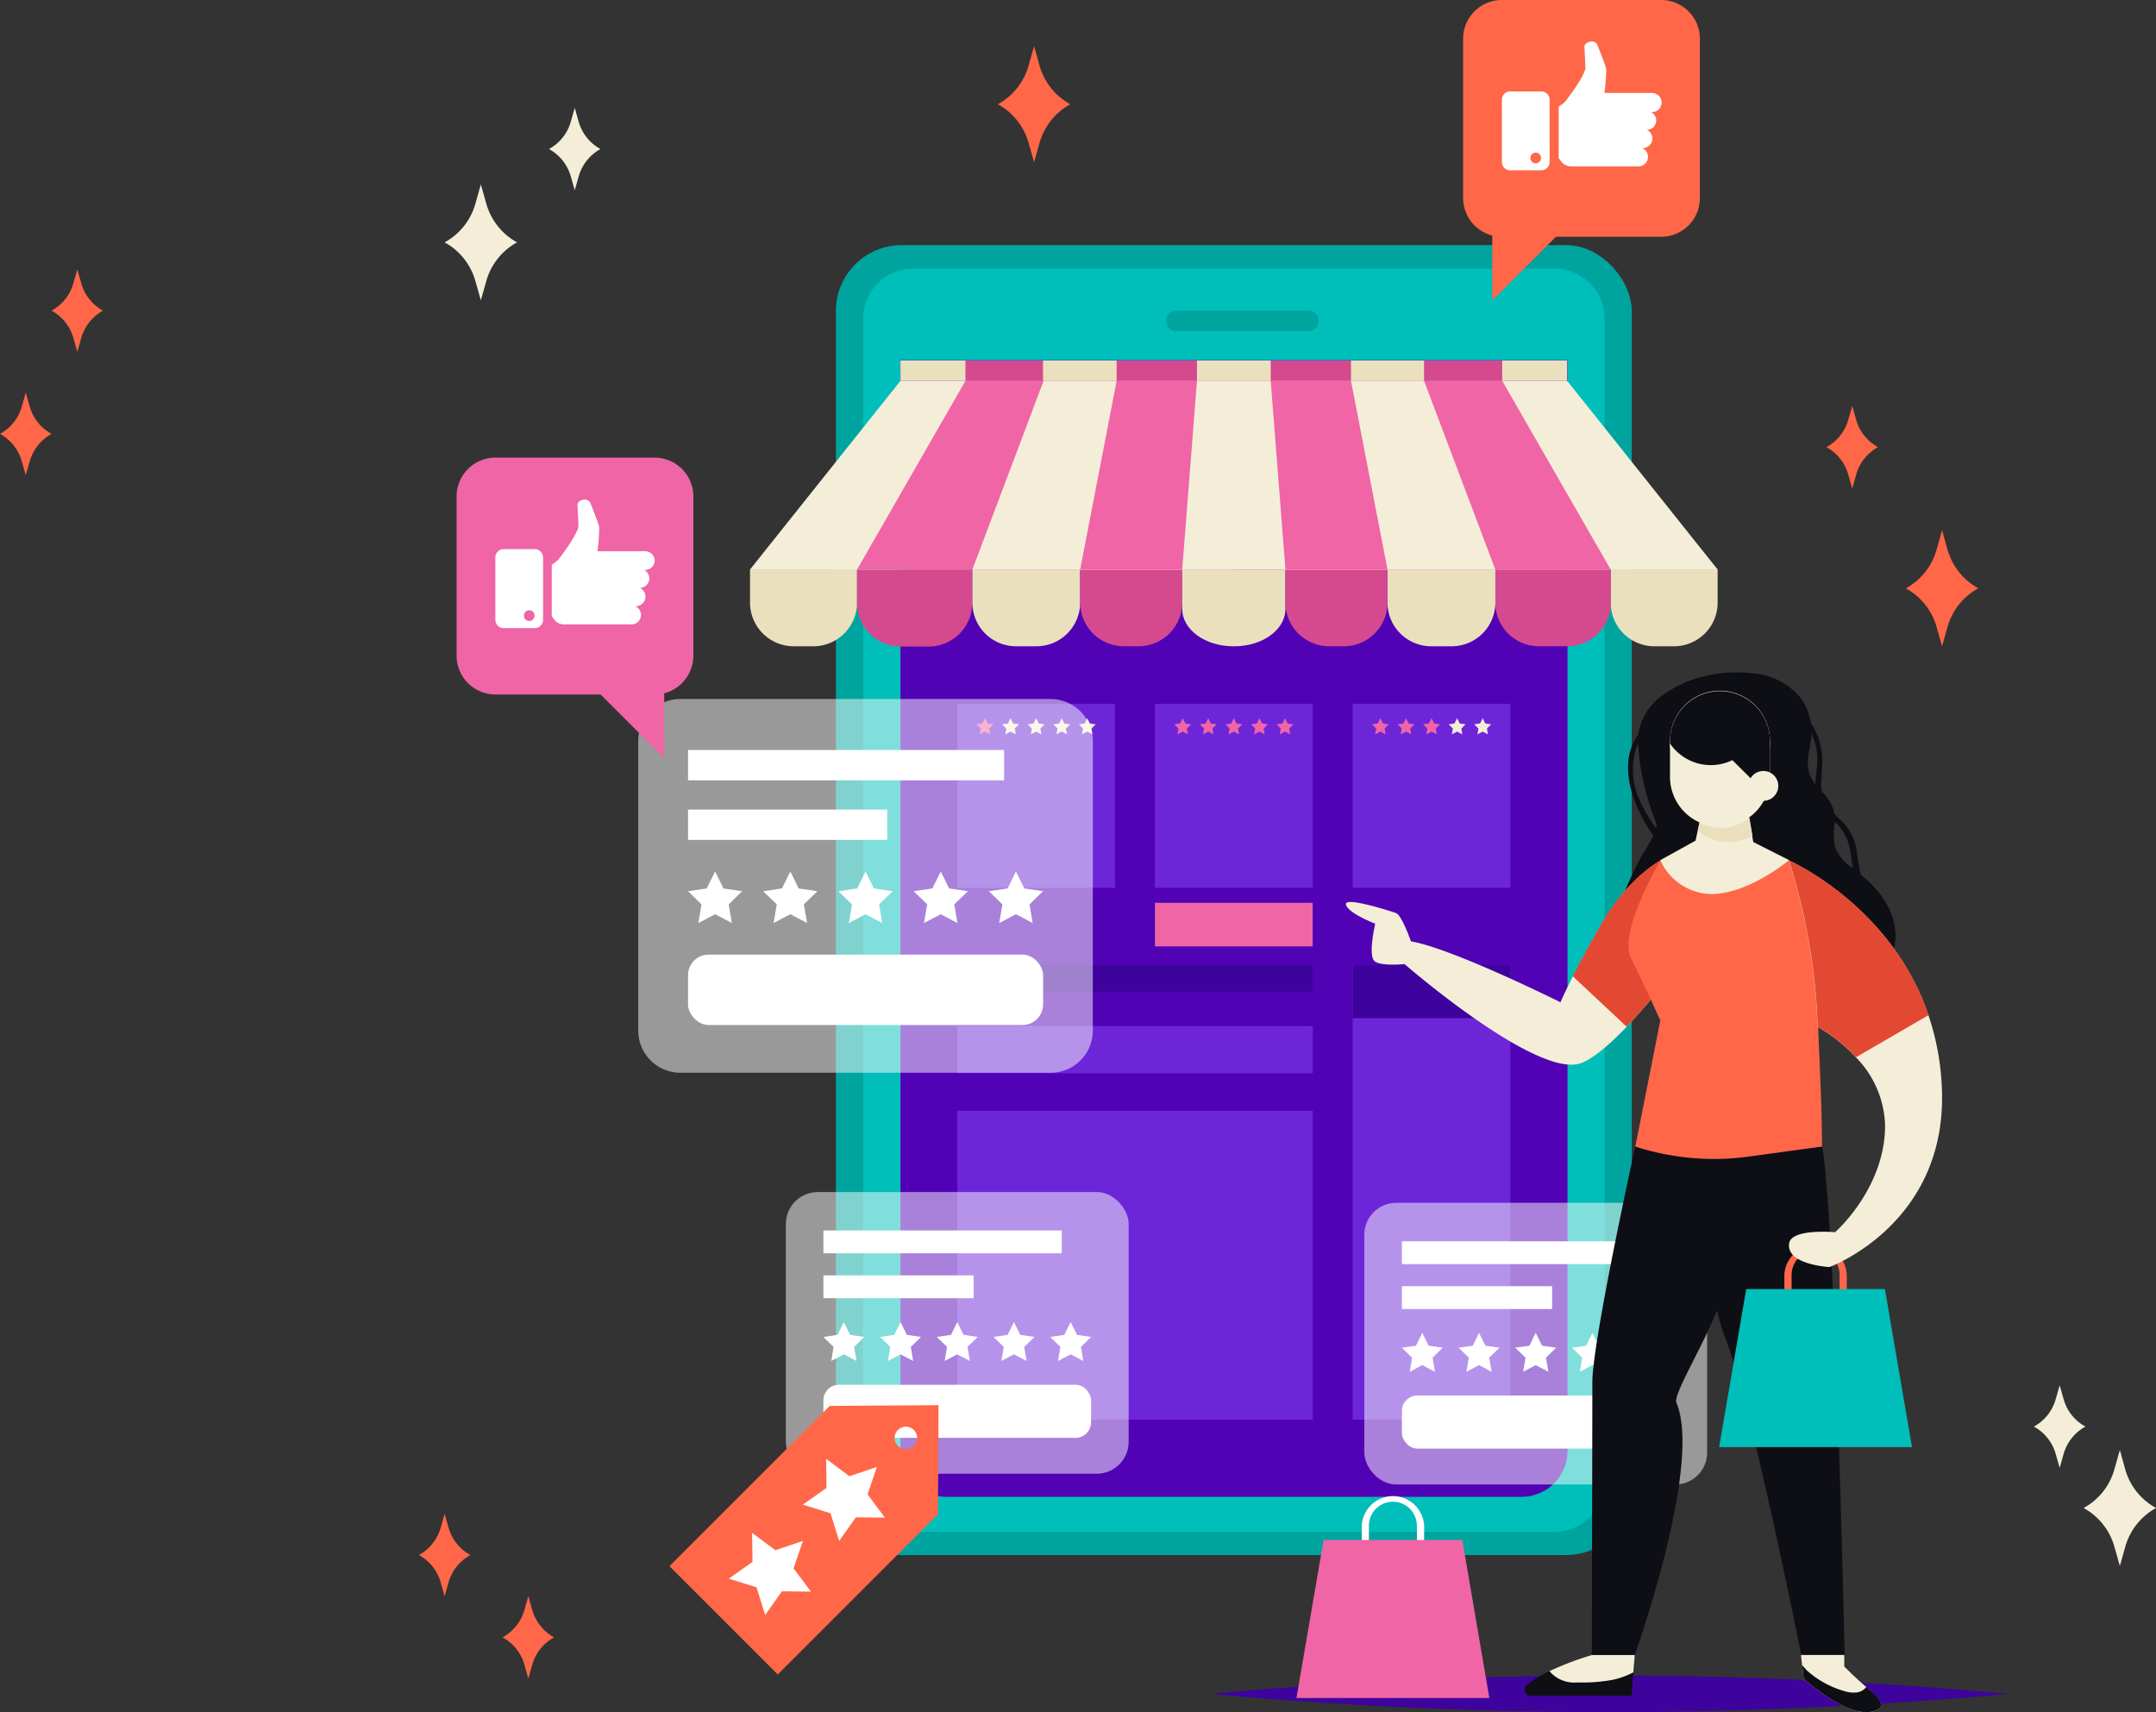 <svg id="Слой_1" data-name="Слой 1" xmlns="http://www.w3.org/2000/svg" viewBox="0 0 258.8 205.53"><rect x="0" y="0" width="258.8" height="205.53" fill="#333333" stroke="none"/><defs><style>.cls-1{fill:#00a49f;}.cls-2{fill:#00beb9;}.cls-3{fill:#5202b5;}.cls-4{fill:#ebe0be;}.cls-5{fill:#d5498f;}.cls-6{fill:#f4eed8;}.cls-7{fill:#f065a6;}.cls-8{fill:#6d26d7;}.cls-9{fill:#3e039c;}.cls-10,.cls-11{fill:#fff;}.cls-10{opacity:0.5;}.cls-12{fill:#ff6748;}.cls-13{fill:#0e0e15;}.cls-14{fill:#e34932;}</style></defs><title>service-shop-3</title><rect class="cls-1" x="100.34" y="29.42" width="95.53" height="157.23" rx="7.89"/><path class="cls-2" d="M740.15,313h-77a6,6,0,0,0-6,6V458.62a6,6,0,0,0,6,6h77a6,6,0,0,0,6-6V319A6,6,0,0,0,740.15,313Z" transform="translate(-553.54 -280.76)"/><path class="cls-3" d="M661.63,324V454.9a5.53,5.53,0,0,0,5.54,5.52h69a5.52,5.52,0,0,0,5.53-5.52V324Z" transform="translate(-553.54 -280.76)"/><path class="cls-1" d="M710.59,320.5H694.74a1.23,1.23,0,0,1-1.22-1.23h0a1.22,1.22,0,0,1,1.22-1.22h15.85a1.23,1.23,0,0,1,1.23,1.22h0A1.23,1.23,0,0,1,710.59,320.5Z" transform="translate(-553.54 -280.76)"/><rect class="cls-4" x="108.09" y="43.27" width="80.03" height="2.44"/><path class="cls-4" d="M651.18,358.33h-2.37a5.25,5.25,0,0,1-5.24-5.24v-4h12.85v4A5.25,5.25,0,0,1,651.18,358.33Z" transform="translate(-553.54 -280.76)"/><path class="cls-5" d="M102.87,68.36h13.84a0,0,0,0,1,0,0v4a5.24,5.24,0,0,1-5.24,5.24h-3.36a5.24,5.24,0,0,1-5.24-5.24v-4A0,0,0,0,1,102.87,68.36Z"/><path class="cls-4" d="M678,358.33H675.5a5.24,5.24,0,0,1-5.24-5.24v-4H683.2v4A5.25,5.25,0,0,1,678,358.33Z" transform="translate(-553.54 -280.76)"/><path class="cls-5" d="M690.21,358.33h-1.77a5.25,5.25,0,0,1-5.24-5.24v-4h12.25v4A5.25,5.25,0,0,1,690.21,358.33Z" transform="translate(-553.54 -280.76)"/><polygon class="cls-6" points="108.09 45.71 90.03 68.36 148.1 68.36 148.1 45.71 108.09 45.71"/><polygon class="cls-7" points="115.89 45.71 102.88 68.36 148.1 68.36 148.1 45.71 115.89 45.71"/><polygon class="cls-6" points="125.27 45.71 116.72 68.36 148.1 68.36 148.1 45.71 125.27 45.71"/><polygon class="cls-7" points="134.04 45.71 129.66 68.36 148.1 68.36 148.1 45.71 134.04 45.71"/><path class="cls-4" d="M695.45,349.12v4.73c0,2.47,2.74,4.48,6.13,4.48h.14c3.38,0,6.12-2,6.12-4.48v-4.73Z" transform="translate(-553.54 -280.76)"/><path class="cls-4" d="M752.12,358.33h2.36a5.24,5.24,0,0,0,5.24-5.24v-4H746.88v4A5.24,5.24,0,0,0,752.12,358.33Z" transform="translate(-553.54 -280.76)"/><path class="cls-5" d="M738.28,349.12h3.36a5.24,5.24,0,0,1,5.24,5.24v4a0,0,0,0,1,0,0H733a0,0,0,0,1,0,0v-4A5.24,5.24,0,0,1,738.28,349.12Z" transform="translate(926.37 426.69) rotate(180)"/><path class="cls-4" d="M725.33,358.33h2.47a5.25,5.25,0,0,0,5.24-5.24v-4H720.09v4A5.25,5.25,0,0,0,725.33,358.33Z" transform="translate(-553.54 -280.76)"/><path class="cls-5" d="M713.08,358.33h1.77a5.24,5.24,0,0,0,5.24-5.24v-4H707.84v4A5.25,5.25,0,0,0,713.08,358.33Z" transform="translate(-553.54 -280.76)"/><polygon class="cls-6" points="188.12 45.71 148.1 45.71 148.1 68.36 206.18 68.36 188.12 45.71"/><polygon class="cls-7" points="180.32 45.71 148.1 45.71 148.1 68.36 193.34 68.36 180.32 45.71"/><polygon class="cls-6" points="148.1 45.71 148.1 68.36 179.49 68.36 170.94 45.71 148.1 45.71"/><polygon class="cls-7" points="148.1 45.71 148.1 68.36 166.55 68.36 162.17 45.71 148.1 45.71"/><polygon class="cls-6" points="143.68 45.71 141.91 68.36 154.3 68.36 152.53 45.71 143.68 45.71"/><rect class="cls-5" x="115.89" y="43.27" width="9.31" height="2.44"/><rect class="cls-5" x="170.94" y="43.27" width="9.38" height="2.44"/><rect class="cls-5" x="134.04" y="43.27" width="9.64" height="2.44"/><rect class="cls-5" x="152.53" y="43.27" width="9.64" height="2.44"/><rect class="cls-8" x="114.91" y="84.48" width="18.93" height="22.08"/><rect class="cls-8" x="138.64" y="84.48" width="18.93" height="22.08"/><polygon class="cls-7" points="141.97 86.2 142.28 86.84 142.98 86.94 142.47 87.44 142.59 88.14 141.97 87.81 141.34 88.14 141.46 87.44 140.95 86.94 141.65 86.84 141.97 86.2"/><polygon class="cls-7" points="145.04 86.2 145.35 86.84 146.05 86.94 145.54 87.44 145.66 88.14 145.04 87.81 144.41 88.14 144.53 87.44 144.02 86.94 144.72 86.84 145.04 86.2"/><polygon class="cls-7" points="148.1 86.2 148.42 86.84 149.12 86.94 148.61 87.44 148.73 88.14 148.1 87.81 147.48 88.14 147.6 87.44 147.09 86.94 147.79 86.84 148.1 86.2"/><polygon class="cls-7" points="151.18 86.2 151.49 86.84 152.19 86.94 151.68 87.44 151.8 88.14 151.18 87.81 150.55 88.14 150.67 87.44 150.16 86.94 150.86 86.84 151.18 86.2"/><polygon class="cls-7" points="154.25 86.2 154.56 86.84 155.26 86.94 154.75 87.44 154.87 88.14 154.25 87.81 153.62 88.14 153.74 87.44 153.23 86.94 153.93 86.84 154.25 86.2"/><rect class="cls-8" x="162.37" y="84.48" width="18.93" height="22.08"/><polygon class="cls-7" points="165.7 86.2 166.01 86.84 166.71 86.94 166.21 87.44 166.33 88.14 165.7 87.81 165.07 88.14 165.19 87.44 164.68 86.94 165.38 86.84 165.7 86.2"/><polygon class="cls-7" points="168.77 86.2 169.08 86.84 169.78 86.94 169.28 87.44 169.4 88.14 168.77 87.81 168.14 88.14 168.26 87.44 167.75 86.94 168.46 86.84 168.77 86.2"/><polygon class="cls-7" points="171.84 86.2 172.15 86.84 172.85 86.94 172.34 87.44 172.47 88.14 171.84 87.81 171.21 88.14 171.33 87.44 170.82 86.94 171.52 86.84 171.84 86.2"/><polygon class="cls-6" points="174.91 86.2 175.22 86.84 175.92 86.94 175.42 87.44 175.53 88.14 174.91 87.81 174.28 88.14 174.4 87.44 173.89 86.94 174.59 86.84 174.91 86.2"/><polygon class="cls-6" points="177.98 86.2 178.29 86.84 178.99 86.94 178.49 87.44 178.6 88.14 177.98 87.81 177.35 88.14 177.47 87.44 176.96 86.94 177.66 86.84 177.98 86.2"/><polygon class="cls-7" points="118.23 86.2 118.55 86.84 119.25 86.94 118.74 87.44 118.86 88.14 118.23 87.81 117.61 88.14 117.73 87.44 117.22 86.94 117.92 86.84 118.23 86.2"/><polygon class="cls-6" points="121.3 86.2 121.62 86.84 122.32 86.94 121.81 87.44 121.93 88.14 121.3 87.81 120.67 88.14 120.8 87.44 120.29 86.94 120.99 86.84 121.3 86.2"/><polygon class="cls-6" points="124.37 86.2 124.69 86.84 125.39 86.94 124.88 87.44 125 88.14 124.37 87.81 123.75 88.14 123.86 87.44 123.36 86.94 124.06 86.84 124.37 86.2"/><polygon class="cls-6" points="127.44 86.2 127.76 86.84 128.46 86.94 127.95 87.44 128.07 88.14 127.44 87.81 126.81 88.14 126.94 87.44 126.43 86.94 127.13 86.84 127.44 86.2"/><polygon class="cls-6" points="130.51 86.2 130.83 86.84 131.53 86.94 131.02 87.44 131.14 88.14 130.51 87.81 129.88 88.14 130 87.44 129.5 86.94 130.2 86.84 130.51 86.2"/><rect class="cls-8" x="162.37" y="115.84" width="18.93" height="54.56"/><rect class="cls-9" x="162.37" y="115.84" width="18.93" height="6.37"/><rect class="cls-9" x="114.91" y="115.84" width="42.67" height="3.19"/><rect class="cls-8" x="114.91" y="123.15" width="42.67" height="5.67"/><rect class="cls-8" x="114.91" y="133.32" width="42.67" height="37.08"/><path class="cls-10" d="M81.68,83.9h44.42A5.08,5.08,0,0,1,131.18,89v34.69a5.07,5.07,0,0,1-5.07,5.07H81.68a5.07,5.07,0,0,1-5.07-5.07V89A5.07,5.07,0,0,1,81.68,83.9Z"/><rect class="cls-11" x="82.59" y="90.02" width="37.94" height="3.64"/><rect class="cls-11" x="82.59" y="97.17" width="23.91" height="3.64"/><polygon class="cls-11" points="85.84 104.6 86.84 106.64 89.09 106.97 87.47 108.55 87.85 110.79 85.84 109.73 83.83 110.79 84.21 108.55 82.59 106.97 84.83 106.64 85.84 104.6"/><polygon class="cls-11" points="94.87 104.6 95.87 106.64 98.12 106.97 96.49 108.55 96.88 110.79 94.87 109.73 92.86 110.79 93.24 108.55 91.61 106.97 93.86 106.64 94.87 104.6"/><polygon class="cls-11" points="103.9 104.6 104.9 106.64 107.15 106.97 105.52 108.55 105.91 110.79 103.9 109.73 101.89 110.79 102.27 108.55 100.64 106.97 102.89 106.64 103.9 104.6"/><polygon class="cls-11" points="112.92 104.6 113.93 106.64 116.18 106.97 114.55 108.55 114.93 110.79 112.92 109.73 110.91 110.79 111.3 108.55 109.67 106.97 111.92 106.64 112.92 104.6"/><polygon class="cls-11" points="121.95 104.6 122.96 106.64 125.2 106.97 123.58 108.55 123.96 110.79 121.95 109.73 119.94 110.79 120.33 108.55 118.7 106.97 120.95 106.64 121.95 104.6"/><rect class="cls-11" x="82.59" y="114.58" width="42.62" height="8.45" rx="2.47"/><rect class="cls-10" x="163.77" y="144.37" width="41.15" height="33.81" rx="3.83"/><rect class="cls-11" x="168.28" y="148.99" width="28.61" height="2.74"/><rect class="cls-11" x="168.28" y="154.38" width="18.03" height="2.74"/><polygon class="cls-11" points="170.73 159.98 171.49 161.52 173.18 161.76 171.96 162.96 172.25 164.65 170.73 163.85 169.22 164.65 169.5 162.96 168.28 161.76 169.97 161.52 170.73 159.98"/><polygon class="cls-11" points="177.54 159.98 178.3 161.52 179.99 161.76 178.76 162.96 179.05 164.65 177.54 163.85 176.02 164.65 176.31 162.96 175.09 161.76 176.78 161.52 177.54 159.98"/><polygon class="cls-11" points="184.34 159.98 185.1 161.52 186.8 161.76 185.57 162.96 185.86 164.65 184.34 163.85 182.83 164.65 183.12 162.96 181.89 161.76 183.59 161.52 184.34 159.98"/><polygon class="cls-11" points="191.15 159.98 191.91 161.52 193.6 161.76 192.38 162.96 192.67 164.65 191.15 163.85 189.64 164.65 189.93 162.96 188.7 161.76 190.4 161.52 191.15 159.98"/><polygon class="cls-11" points="197.96 159.98 198.72 161.52 200.41 161.76 199.19 162.96 199.47 164.65 197.96 163.85 196.44 164.65 196.73 162.96 195.51 161.76 197.2 161.52 197.96 159.98"/><rect class="cls-11" x="168.28" y="167.5" width="32.13" height="6.37" rx="1.86"/><rect class="cls-10" x="94.33" y="143.08" width="41.15" height="33.81" rx="3.83"/><rect class="cls-11" x="98.84" y="147.69" width="28.61" height="2.74"/><rect class="cls-11" x="98.84" y="153.08" width="18.03" height="2.74"/><polygon class="cls-11" points="101.29 158.69 102.05 160.22 103.74 160.47 102.52 161.67 102.81 163.35 101.29 162.56 99.78 163.35 100.06 161.67 98.84 160.47 100.53 160.22 101.29 158.69"/><polygon class="cls-11" points="108.1 158.69 108.86 160.22 110.55 160.47 109.33 161.67 109.61 163.35 108.1 162.56 106.58 163.35 106.87 161.67 105.65 160.47 107.34 160.22 108.1 158.69"/><polygon class="cls-11" points="114.91 158.69 115.66 160.22 117.36 160.47 116.13 161.67 116.42 163.35 114.91 162.56 113.39 163.35 113.68 161.67 112.45 160.47 114.15 160.22 114.91 158.69"/><polygon class="cls-11" points="121.71 158.69 122.47 160.22 124.17 160.47 122.94 161.67 123.23 163.35 121.71 162.56 120.2 163.35 120.49 161.67 119.26 160.47 120.95 160.22 121.71 158.69"/><polygon class="cls-11" points="128.52 158.69 129.28 160.22 130.97 160.47 129.75 161.67 130.03 163.35 128.52 162.56 127 163.35 127.29 161.67 126.07 160.47 127.76 160.22 128.52 158.69"/><rect class="cls-11" x="98.84" y="166.21" width="32.13" height="6.37" rx="1.86"/><path class="cls-12" d="M666.2,449.42l-13.07.09L633.9,468.74l13,13,19.23-19.23Zm-4.88,4.88a1.35,1.35,0,1,1,1.92,0A1.35,1.35,0,0,1,661.32,454.3Z" transform="translate(-553.54 -280.76)"/><polygon class="cls-11" points="105.26 176.07 104.14 179.37 106.23 182.16 102.74 182.12 100.73 184.96 99.69 181.63 96.37 180.6 99.21 178.59 99.17 175.1 101.96 177.19 105.26 176.07"/><polygon class="cls-11" points="96.38 184.95 95.26 188.25 97.34 191.04 93.86 191 91.85 193.85 90.81 190.52 87.48 189.48 90.33 187.47 90.28 183.99 93.08 186.07 96.38 184.95"/><path class="cls-9" d="M794.52,484.07s-21.41,2.21-47.83,2.21-47.82-2.21-47.82-2.21,21.41-2.21,47.82-2.21S794.52,484.07,794.52,484.07Z" transform="translate(-553.54 -280.76)"/><path class="cls-13" d="M776.91,385.76a26.16,26.16,0,0,1-.47-2.71,6.23,6.23,0,0,0-2.19-4.07c-.19-.18-.37-.37-.54-.55a4.4,4.4,0,0,0-.13-.63,5.58,5.58,0,0,0-1.33-2,5.12,5.12,0,0,1-.11-1.08,29,29,0,0,0,.12-3.36,8.35,8.35,0,0,0-1.35-3.82,6.58,6.58,0,0,0-1.36-3.17,8.19,8.19,0,0,0-5.16-2.74,16.55,16.55,0,0,0-6.12.27,13.73,13.73,0,0,0-5,2.2,7.07,7.07,0,0,0-3.09,4.87c-2.57,3.46-.65,8.6,1.82,12.08-.5,1.08-1.36,2.31-1.65,2.9a41.59,41.59,0,0,0-3.12,7.72c-.93,3.55-1.09,7.26,3.09,8.35,8.21,2.16,18.07,4.78,26,.23,2.58-1.48,4.7-4.11,4.75-7.09S779.21,387.6,776.91,385.76Zm-24.58-5.59a18,18,0,0,1-2.11-3.68,8.61,8.61,0,0,1-.06-6.5,30.83,30.83,0,0,0,2.19,9.57A1.42,1.42,0,0,1,752.33,380.17ZM771,368.93v-.13a8,8,0,0,1,.68,2.67c.08,1.14-.2,2.29-.22,3.43a4.62,4.62,0,0,1-.67-1.13C770.19,372.24,770.88,370.56,771,368.93Zm2.78,13.38a9.09,9.09,0,0,1,0-2.9l.27.26c1.54,1.54,1.64,3.39,1.88,5.29A5.5,5.5,0,0,1,773.76,382.31Z" transform="translate(-553.54 -280.76)"/><path class="cls-6" d="M766,370V374a5.84,5.84,0,0,1-.38,2.1A6,6,0,0,1,754,374V370a.76.76,0,0,1,0-.15,4.32,4.32,0,0,1,4.32-4.18h3.35A4.33,4.33,0,0,1,766,369.8Z" transform="translate(-553.54 -280.76)"/><path class="cls-6" d="M766,369.67v.13a6,6,0,0,1-12,.16v-.16a.57.57,0,0,1,0-.13,6,6,0,0,1,12,0Z" transform="translate(-553.54 -280.76)"/><path class="cls-13" d="M766,369.8V374a5.84,5.84,0,0,1-.38,2.1L761.49,372A5.93,5.93,0,0,1,754,370h0a.76.76,0,0,1,0-.15.57.57,0,0,1,0-.13,6,6,0,0,1,12,0Z" transform="translate(-553.54 -280.76)"/><path class="cls-6" d="M767,375.08a1.79,1.79,0,1,1-1.79-1.78A1.79,1.79,0,0,1,767,375.08Z" transform="translate(-553.54 -280.76)"/><path class="cls-6" d="M759,391.34A124.13,124.13,0,0,1,748.81,404c-2,2.07-3.91,3.74-5.41,4.34-5.22,2.08-21.27-11.87-21.27-11.87s-2.56.28-3.51-.28,0-4.56,0-4.56-3.22-1.23-3.51-2.28,5.31.76,6,1,1.8,3.4,1.8,3.4c5,.85,17.94,7.31,17.94,7.31s.49-1.13,1.49-3.1c.82-1.6,2-3.75,3.45-6.3,3.32-5.69,7.07-7.59,7.07-7.59Z" transform="translate(-553.54 -280.76)"/><path class="cls-14" d="M759,391.34A124.13,124.13,0,0,1,748.81,404l-6.49-6.07c.82-1.6,2-3.75,3.45-6.3,3.32-5.69,7.07-7.59,7.07-7.59Z" transform="translate(-553.54 -280.76)"/><path class="cls-13" d="M749.83,418.38s-5.15,23.37-5.15,28.28-.06,32.75-.06,32.75h5.15s8.16-22.8,5-30.3c-.47-1.13,4.33-8.48,5.82-13.71a55.11,55.11,0,0,0,2.08-15.53Z" transform="translate(-553.54 -280.76)"/><path class="cls-13" d="M758,416.36s-.41,17.31,2.68,25.1,9.09,38,9.09,38h5.2s-1.1-51.51-2.68-61Z" transform="translate(-553.54 -280.76)"/><path class="cls-12" d="M752.84,403.24l-3,15.14h0a30.7,30.7,0,0,0,13.63,1.2l8.78-1.2c0-2.87-.14-7.15-.36-11.73-.14-2.72-.08-6-.31-8.71-.58-6.71-1.75-12.21-3.27-13.9H752.84s-5.07,8.61-3.53,11.7S752.84,403.24,752.84,403.24Z" transform="translate(-553.54 -280.76)"/><path class="cls-13" d="M749.77,479.41l-.17,2.08-.22,2.82H737.29a.73.73,0,0,1-.48-1.29,13.41,13.41,0,0,1,2.72-1.68,36.73,36.73,0,0,1,5.09-1.93Z" transform="translate(-553.54 -280.76)"/><path class="cls-6" d="M749.77,479.41l-.17,2.08a9.65,9.65,0,0,1-2.51.9,20.23,20.23,0,0,1-4.26.31,3.87,3.87,0,0,1-3.3-1.36,36.73,36.73,0,0,1,5.09-1.93Z" transform="translate(-553.54 -280.76)"/><path class="cls-12" d="M775.22,437.52h-7.49v-3.75a3.75,3.75,0,0,1,7.49,0Zm-6.62-.86h5.76v-2.89a2.88,2.88,0,0,0-5.76,0Z" transform="translate(-553.54 -280.76)"/><polygon class="cls-2" points="226.26 154.72 209.61 154.72 206.36 173.69 229.51 173.69 226.26 154.72"/><path class="cls-6" d="M778.84,486c-3.09,1.51-8.8-3.76-8.8-3.76l-.18-1.61-.14-1.23h5.2l0,1.39s1.34,1.37,2.62,2.44S780,485.46,778.84,486Z" transform="translate(-553.54 -280.76)"/><path class="cls-13" d="M778.84,486c-3.09,1.51-8.8-3.76-8.8-3.76l-.18-1.61c.22.21.41.48.63.68a11.42,11.42,0,0,0,4.41,2.42,3.59,3.59,0,0,0,1.59.16,1.68,1.68,0,0,0,1.08-.66C778.9,484.33,780,485.46,778.84,486Z" transform="translate(-553.54 -280.76)"/><path class="cls-6" d="M773.14,432.84s-5.2-.27-4.84-2.83c.25-1.84,5.52-1.35,5.52-1.35s6-5.24,6-12.81a12.12,12.12,0,0,0-3.51-8.19,19.07,19.07,0,0,0-4.6-3.66,72.69,72.69,0,0,0-1-9.87,74.78,74.78,0,0,0-2.3-9.65l-.14-.44s12.25,5.34,16.75,18.56a30.93,30.93,0,0,1,1.61,8.62C787.42,427.65,773.14,432.84,773.14,432.84Z" transform="translate(-553.54 -280.76)"/><path class="cls-14" d="M785.05,402.6l-8.72,5.06a19.07,19.07,0,0,0-4.6-3.66,72.69,72.69,0,0,0-1-9.87,74.78,74.78,0,0,0-2.3-9.65l-.14-.44S780.55,389.38,785.05,402.6Z" transform="translate(-553.54 -280.76)"/><path class="cls-6" d="M757.93,377.66l-.86,4L752.84,384a6.82,6.82,0,0,0,6.12,4.07c4.48,0,9.34-4.07,9.34-4.07L764,381.83l-.82-4.74Z" transform="translate(-553.54 -280.76)"/><path class="cls-4" d="M757.53,379.51a5.48,5.48,0,0,0,6-.62l.38,2.21-.19.1a5.84,5.84,0,0,1-6.38-.7h0Z" transform="translate(-553.54 -280.76)"/><path class="cls-6" d="M611.92,305.23l-.66-2.34-.66,2.34a7.64,7.64,0,0,1-3.69,4.62h0a7.64,7.64,0,0,1,3.69,4.62l.66,2.34.66-2.34a7.64,7.64,0,0,1,3.69-4.62h0A7.64,7.64,0,0,1,611.92,305.23Z" transform="translate(-553.54 -280.76)"/><path class="cls-6" d="M808.65,457.14,808,454.8l-.66,2.34a7.61,7.61,0,0,1-3.69,4.62h0a7.67,7.67,0,0,1,3.69,4.62l.66,2.34.66-2.34a7.67,7.67,0,0,1,3.69-4.62h0A7.61,7.61,0,0,1,808.65,457.14Z" transform="translate(-553.54 -280.76)"/><path class="cls-12" d="M786,346.75l.66-2.34.66,2.34a7.67,7.67,0,0,0,3.69,4.62h0a7.64,7.64,0,0,0-3.69,4.62l-.66,2.34L786,356a7.64,7.64,0,0,0-3.69-4.62h0A7.67,7.67,0,0,0,786,346.75Z" transform="translate(-553.54 -280.76)"/><path class="cls-12" d="M677,288.65l.67-2.34.66,2.34a7.63,7.63,0,0,0,3.68,4.62h0a7.69,7.69,0,0,0-3.68,4.62l-.66,2.34-.67-2.34a7.65,7.65,0,0,0-3.68-4.62h0A7.6,7.6,0,0,0,677,288.65Z" transform="translate(-553.54 -280.76)"/><path class="cls-6" d="M623,295.36l-.47-1.66-.47,1.66a5.43,5.43,0,0,1-2.62,3.29h0a5.43,5.43,0,0,1,2.62,3.29l.47,1.66.47-1.66a5.43,5.43,0,0,1,2.62-3.29h0A5.43,5.43,0,0,1,623,295.36Z" transform="translate(-553.54 -280.76)"/><path class="cls-12" d="M607.38,464.12l-.47-1.66-.47,1.66a5.45,5.45,0,0,1-2.62,3.29h0a5.43,5.43,0,0,1,2.62,3.28l.47,1.67.47-1.67a5.45,5.45,0,0,1,2.63-3.28h0A5.47,5.47,0,0,1,607.38,464.12Z" transform="translate(-553.54 -280.76)"/><path class="cls-12" d="M557.11,329.56l-.48-1.67-.47,1.67a5.43,5.43,0,0,1-2.62,3.28h0a5.45,5.45,0,0,1,2.62,3.29l.47,1.66.48-1.66a5.42,5.42,0,0,1,2.62-3.29h0A5.4,5.4,0,0,1,557.11,329.56Z" transform="translate(-553.54 -280.76)"/><path class="cls-12" d="M617.43,474l-.47-1.66-.47,1.66a5.45,5.45,0,0,1-2.62,3.29h0a5.43,5.43,0,0,1,2.62,3.28l.47,1.67.47-1.67a5.43,5.43,0,0,1,2.62-3.28h0A5.45,5.45,0,0,1,617.43,474Z" transform="translate(-553.54 -280.76)"/><path class="cls-12" d="M776.35,331.15l-.47-1.67-.48,1.67a5.4,5.4,0,0,1-2.62,3.28h0a5.42,5.42,0,0,1,2.62,3.29l.48,1.66.47-1.66a5.45,5.45,0,0,1,2.62-3.29h0A5.43,5.43,0,0,1,776.35,331.15Z" transform="translate(-553.54 -280.76)"/><path class="cls-12" d="M563.29,314.76l-.47-1.66-.47,1.66a5.45,5.45,0,0,1-2.62,3.29h0a5.43,5.43,0,0,1,2.62,3.28l.47,1.67.47-1.67a5.43,5.43,0,0,1,2.62-3.28h0A5.45,5.45,0,0,1,563.29,314.76Z" transform="translate(-553.54 -280.76)"/><path class="cls-6" d="M801.25,448.7l-.47-1.66-.48,1.66a5.39,5.39,0,0,1-2.62,3.29h0a5.39,5.39,0,0,1,2.62,3.29l.48,1.66.47-1.66a5.43,5.43,0,0,1,2.62-3.29h0A5.43,5.43,0,0,1,801.25,448.7Z" transform="translate(-553.54 -280.76)"/><rect class="cls-7" x="138.64" y="108.36" width="18.93" height="5.23"/><path class="cls-7" d="M613,335.69h19.12a4.65,4.65,0,0,1,4.65,4.66v19.11a4.67,4.67,0,0,1-3.5,4.51v7.78l-7.63-7.63H613a4.66,4.66,0,0,1-4.65-4.66V340.35A4.65,4.65,0,0,1,613,335.69Z" transform="translate(-553.54 -280.76)"/><path class="cls-11" d="M632.13,348a1.16,1.16,0,0,0-1.17-1.08h-5.7a24.23,24.23,0,0,0,.21-2.88c-.07-.45-1.1-3-1.1-3a.81.81,0,0,0-.86-.29c-.58.14-.65.53-.65.53l.12,2.66c-.26,1.27-2.49,4.08-2.49,4.08l-.72.55v6.13l.26.38a1.52,1.52,0,0,0,1.23.63h8.08a1.14,1.14,0,0,0,1.14-1.14,1.12,1.12,0,0,0-.71-1.05h.08a1.16,1.16,0,0,0,1.17-1.09,1.12,1.12,0,0,0-.68-1.1h0a1.14,1.14,0,0,0,.51-2.16H631A1.15,1.15,0,0,0,632.13,348Z" transform="translate(-553.54 -280.76)"/><path class="cls-11" d="M617.73,346.67H614a1,1,0,0,0-1,1v7.48a1,1,0,0,0,1,1h3.73a1,1,0,0,0,1-1v-7.48A1,1,0,0,0,617.73,346.67Zm-.67,8.62a.63.63,0,0,1-.63-.63.64.64,0,1,1,.63.63Z" transform="translate(-553.54 -280.76)"/><path class="cls-12" d="M752.94,280.76H733.82a4.65,4.65,0,0,0-4.65,4.65v19.12a4.65,4.65,0,0,0,3.5,4.5v7.79l7.64-7.64h12.63a4.65,4.65,0,0,0,4.65-4.65V285.41A4.65,4.65,0,0,0,752.94,280.76Z" transform="translate(-553.54 -280.76)"/><path class="cls-11" d="M753,293a1.16,1.16,0,0,0-1.17-1.08h-5.7a26.17,26.17,0,0,0,.22-2.87c-.08-.46-1.11-3-1.11-3a.78.78,0,0,0-.86-.28c-.58.14-.65.52-.65.52l.12,2.67c-.26,1.27-2.49,4.07-2.49,4.07l-.72.55v6.14l.27.38a1.52,1.52,0,0,0,1.23.63h8.08a1.14,1.14,0,0,0,.42-2.2h.09a1.15,1.15,0,0,0,1.16-1.08,1.12,1.12,0,0,0-.68-1.1h0a1.14,1.14,0,0,0,1.14-1.14,1.13,1.13,0,0,0-.64-1h.12A1.14,1.14,0,0,0,753,293Z" transform="translate(-553.54 -280.76)"/><path class="cls-11" d="M738.55,291.73h-3.73a1,1,0,0,0-1,1v7.47a1,1,0,0,0,1,1h3.73a1,1,0,0,0,1-1v-7.48A1,1,0,0,0,738.55,291.73Zm-.66,8.63a.64.64,0,1,1,.63-.63A.63.63,0,0,1,737.89,300.36Z" transform="translate(-553.54 -280.76)"/><path class="cls-11" d="M724.49,467.64H717v-3.75a3.75,3.75,0,0,1,7.49,0Zm-6.63-.86h5.76v-2.89a2.88,2.88,0,0,0-5.76,0Z" transform="translate(-553.54 -280.76)"/><polygon class="cls-7" points="175.53 184.84 158.88 184.84 155.62 203.81 178.78 203.81 175.53 184.84"/></svg>